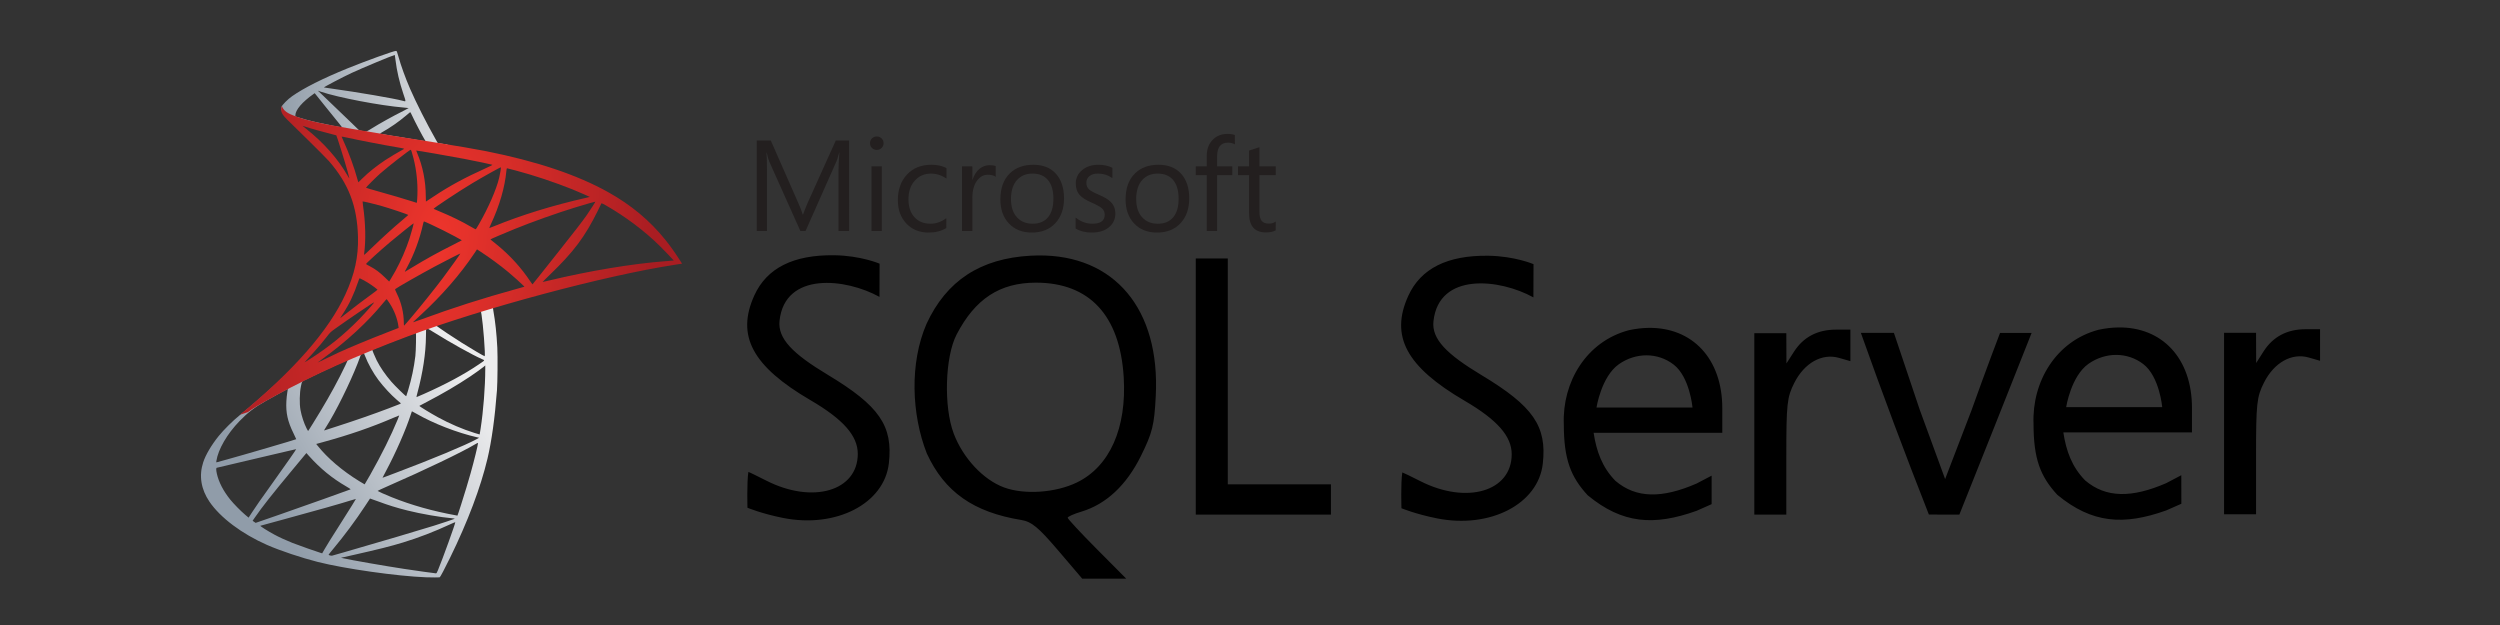 <?xml version="1.0" encoding="UTF-8" standalone="no"?>
<svg xmlns:rdf="http://www.w3.org/1999/02/22-rdf-syntax-ns#" xmlns="http://www.w3.org/2000/svg" height="50" width="200" version="1.1" xmlns:cc="http://creativecommons.org/ns#" xmlns:xlink="http://www.w3.org/1999/xlink" xmlns:dc="http://purl.org/dc/elements/1.1/">
 <rect width="100%" height="100%" fill="#333333" stroke="none"/>
 <defs>
  <linearGradient id="b" y2="-258.96" gradientUnits="userSpaceOnUse" y1="-29.89" gradientTransform="matrix(.381 0 0 .381 469.54 593.27)" x2="-23.847" x1="-411.53">
   <stop stop-color="#909ca9" offset="0"/>
   <stop stop-color="#ededee" offset="1"/>
  </linearGradient>
  <linearGradient id="c" y2="-889.06" gradientUnits="userSpaceOnUse" y1="-889.06" gradientTransform="matrix(.381 0 0 .381 469.54 593.27)" x2="-135.86" x1="-447.8">
   <stop stop-color="#939fab" offset="0"/>
   <stop stop-color="#dcdee1" offset="1"/>
  </linearGradient>
  <radialGradient id="a" gradientUnits="userSpaceOnUse" cx="-1259.1" cy="-245.43" r="414.16" gradientTransform="matrix(-.366 -.055 .111 -.732 -23.142 105.82)">
   <stop stop-color="#ee352c" offset="0"/>
   <stop stop-color="#a91d22" offset="1"/>
  </radialGradient>
 </defs>
 <g transform="translate(7.947 -724.04)">
  <g transform="matrix(.19 0 0 .19 -89.539 657.42)">
   <path d="m780.7 458.11c-17.239-0.242-28.431 5.402-33.661 16.92-7.709 16.976-0.834 29.806 23.683 44.124 13.772 8.043 19.88 14.972 19.88 22.56 0 15.658-18.948 21.217-38.484 11.305-3.97-2.014-7.373-3.672-7.58-3.675-0.694 4.435-0.383 15.082-0.383 15.082s5.976 2.493 14.98 4.287c22.349 4.454 42.643-6.03 44.558-23.019 1.781-15.804-4.022-24.197-25.826-37.311-14.599-8.78-21.035-15.158-20.212-22.713 2.266-20.791 27.935-17.867 42.083-10.029l0.051-13.985s-7.872-3.39-19.089-3.547zm85.901 0.076c-1.036 0.009-2.103 0.044-3.164 0.102-21.181 1.153-35.476 10.493-43.895 28.71-7.143 16.483-6.349 38.047 0.128 54.562 7.478 16.195 19.639 24.749 39.837 28.021 4.251 0.689 7.162 3.087 15.414 12.76l10.183 11.943h18.528l-12.326-12.403c-6.779-6.814-12.326-12.775-12.326-13.245 0-0.47 2.596-1.627 5.768-2.578 10.416-3.121 18.987-11.138 25.061-23.428 4.859-9.832 5.609-12.863 6.252-25.163 1.918-36.661-17.357-59.569-49.458-59.283v-0zm189.46 0.128c-17.239-0.242-28.456 5.402-33.687 16.92-7.709 16.976-0.809 29.806 23.708 44.124 13.772 8.043 19.855 14.946 19.855 22.534 0 15.658-18.923 21.243-38.459 11.331-3.97-2.014-7.399-3.672-7.605-3.675-0.694 4.435-0.357 15.082-0.357 15.082s5.951 2.468 14.955 4.262c22.349 4.454 42.643-6.03 44.558-23.019 1.781-15.804-4.022-24.197-25.826-37.311-14.599-8.78-21.035-15.133-20.212-22.687 2.266-20.791 27.935-17.867 42.083-10.029l0.051-13.985s-7.847-3.39-19.064-3.547zm-123.15 1.148v53.924 53.924h28.455 28.455v-5.232-7.529h-43.435v-46.396-48.693h-6.737-6.737zm-67.297 10.183c22.514 0 35.337 13.771 36.953 39.684 1.341 21.503-5.874 37.75-19.727 44.456-8.964 4.34-22.063 5.237-30.624 2.093-8.787-3.227-17.327-12.375-21.233-22.738-4.268-11.325-3.653-32.253 1.225-41.649 7.807-15.036 18.214-21.845 33.406-21.845zm455.69 18.859c-2.631 0.042-5.398 0.36-8.243 0.97-17.951 4.71-28.089 21.882-27.409 39.582 0.011 14.851 2.891 22.191 10.029 29.935 14.616 12.052 27.902 12.958 45.834 6.559 3.093-1.328 6.38-2.807 6.38-2.807l-0.025-12.02-6.354 3.343c-14.471 6.275-25.389 6.288-34.12-1.148-5.599-5.711-7.993-12.409-9.187-20.212h27.077 27.077v-10.336c0-20.946-12.645-34.157-31.058-33.865zm-197.78 0.179c-2.631 0.042-5.373 0.36-8.217 0.97-17.951 4.71-28.114 21.856-27.434 39.556 0.011 14.851 2.916 22.216 10.055 29.961 14.616 12.052 27.876 12.958 45.809 6.559 3.093-1.328 6.38-2.833 6.38-2.833v-11.994l-6.38 3.343c-14.471 6.275-25.389 6.288-34.12-1.148-5.599-5.711-7.993-12.434-9.187-20.238h27.102 27.077v-10.31c0-20.946-12.67-34.157-31.084-33.865zm276.72 0.561c-7.799 0-13.75 3.129-17.711 9.315l-3.139 4.925-0.025-6.354-0.025-6.38h-6.737-6.737v38.204 38.204h6.737 6.737v-24.397c0-22.323 0.285-24.969 3.369-31.084 4.241-8.41 11.671-12.561 18.808-10.514l4.772 1.378v-6.661-6.635h-6.048-0zm-197.78 0.179c-7.799 0-13.724 3.129-17.686 9.315l-3.164 4.925-0.025-6.38-0.026-6.354h-6.737-6.737v38.204 38.178h6.737 6.737v-24.397c0-22.323 0.285-24.969 3.369-31.084 4.241-8.41 11.671-12.561 18.808-10.514l4.798 1.378v-6.635-6.635h-6.074-0zm10.489 1.367c9.02 25.434 18.762 51.388 28.634 76.495 4.275 0.045 8.562 0.03 12.837 0.025l15.082-37.821 15.338-38.675h-13.296s-5.867 15.334-11.994 32.525l-11.127 29.001-10.693-29.205-10.872-32.345h-13.908zm107.57 9.275c4.024 0.015 7.995 1.297 11.356 3.879 6.814 5.235 7.962 18.119 7.962 18.119h-40.45s2.04-13.098 9.443-18.272c3.566-2.493 7.664-3.741 11.688-3.726zm-197.78 0.179c4.024 0.015 7.995 1.297 11.356 3.879 6.814 5.235 7.962 18.094 7.962 18.094h-40.424s2.04-13.073 9.442-18.247c3.566-2.493 7.639-3.741 11.663-3.726z"/>
   <g fill="#231f1f">
    <path d="m786.95 447.89h-4.461v-25.598c0-2.018 0.121-4.487 0.364-7.389h-0.104c-0.424 1.698-0.806 2.928-1.143 3.69l-12.994 29.297h-2.183l-13.029-29.081c-0.373-0.814-0.754-2.122-1.143-3.907h-0.104c0.139 1.525 0.217 4.002 0.217 7.441v25.546h-4.314v-38.125h5.908l11.695 26.586c0.884 2.001 1.464 3.526 1.733 4.574h0.182c0.762-2.088 1.369-3.647 1.836-4.678l11.937-26.482h5.605"/>
    <path d="m800.72 420.67v27.218h-4.357v-27.218h4.357zm0.745-9.754c0 0.797-0.286 1.464-0.84 2.018-0.554 0.546-1.239 0.823-2.036 0.823-0.78 0-1.447-0.269-2.01-0.797-0.554-0.528-0.832-1.213-0.832-2.044 0-0.806 0.277-1.473 0.832-2.01 0.563-0.546 1.23-0.814 2.01-0.814 0.797 0 1.481 0.268 2.036 0.814 0.554 0.537 0.84 1.204 0.84 2.01"/>
    <path d="m827.89 446.64c-2.088 1.273-4.582 1.914-7.467 1.914-3.898 0-7.043-1.291-9.442-3.881-2.339-2.521-3.508-5.761-3.508-9.728 0-4.47 1.282-8.074 3.846-10.82 2.555-2.746 6.003-4.123 10.326-4.123 2.374 0 4.47 0.459 6.298 1.386v4.461c-2.018-1.412-4.184-2.122-6.488-2.122-2.763 0-5.016 0.962-6.774 2.893-1.828 1.984-2.737 4.626-2.737 7.926 0 3.171 0.832 5.674 2.512 7.519 1.672 1.845 3.916 2.763 6.74 2.763 2.374 0 4.609-0.78 6.696-2.339"/>
    <path d="m848.68 425.08c-0.762-0.589-1.871-0.875-3.327-0.875-1.767 0-3.257 0.797-4.461 2.391-1.369 1.784-2.045 4.262-2.045 7.415v13.878h-4.366v-27.227h4.366v5.614h0.104c0.632-1.984 1.62-3.517 2.954-4.6 1.239-0.988 2.625-1.49 4.167-1.49 1.152 0 2.027 0.13 2.607 0.373"/>
    <path d="m872.97 434.33c0-3.491-0.788-6.151-2.365-7.978-1.525-1.75-3.656-2.634-6.41-2.634-2.712 0-4.877 0.892-6.506 2.659-1.724 1.897-2.582 4.583-2.582 8.056 0 3.266 0.823 5.813 2.469 7.641 1.655 1.837 3.855 2.755 6.618 2.755 2.876 0 5.059-0.927 6.566-2.789 1.473-1.81 2.209-4.375 2.209-7.71m4.47-0.156c0 4.34-1.23 7.822-3.673 10.447-2.443 2.616-5.743 3.933-9.884 3.933-4.098 0-7.337-1.317-9.737-3.933-2.339-2.538-3.508-5.882-3.508-10.023 0-4.739 1.334-8.394 3.994-10.984 2.46-2.408 5.761-3.612 9.884-3.612 4.063 0 7.234 1.256 9.503 3.777 2.278 2.512 3.422 5.977 3.422 10.395"/>
    <path d="m899.05 440.6c0 2.235-0.832 4.089-2.503 5.553-1.819 1.603-4.314 2.4-7.467 2.4-2.59 0-4.834-0.554-6.748-1.655v-4.678c2.122 1.741 4.479 2.607 7.069 2.607 3.456 0 5.18-1.265 5.18-3.803 0-1.065-0.381-1.94-1.143-2.634-0.762-0.693-2.244-1.516-4.461-2.495-2.287-0.996-3.907-2.018-4.869-3.084-1.152-1.256-1.724-2.902-1.724-4.92 0-2.27 0.892-4.149 2.686-5.648 1.784-1.499 4.089-2.244 6.913-2.244 2.157 0 4.098 0.424 5.821 1.273v4.383c-1.793-1.291-3.846-1.94-6.168-1.94-1.455 0-2.616 0.355-3.482 1.065-0.875 0.71-1.308 1.62-1.308 2.737 0 1.204 0.364 2.148 1.092 2.815 0.658 0.624 2.018 1.377 4.098 2.261 2.322 0.979 3.994 1.975 5.024 3.006 1.325 1.317 1.992 2.98 1.992 4.998"/>
    <path d="m925.69 434.33c0-3.491-0.788-6.151-2.365-7.978-1.525-1.75-3.664-2.634-6.41-2.634-2.711 0-4.877 0.892-6.514 2.659-1.715 1.897-2.573 4.583-2.573 8.056 0 3.266 0.823 5.813 2.469 7.641 1.655 1.837 3.855 2.755 6.618 2.755 2.876 0 5.059-0.927 6.566-2.789 1.473-1.81 2.209-4.375 2.209-7.71m4.47-0.156c0 4.34-1.23 7.822-3.673 10.447-2.443 2.616-5.744 3.933-9.893 3.933-4.089 0-7.329-1.317-9.728-3.933-2.339-2.538-3.508-5.882-3.508-10.023 0-4.739 1.334-8.394 3.994-10.984 2.46-2.408 5.752-3.612 9.884-3.612 4.063 0 7.225 1.256 9.503 3.777 2.278 2.512 3.422 5.977 3.422 10.395"/>
    <path d="m949.37 411.42c-0.849-0.476-1.819-0.719-2.902-0.719-3.041 0-4.565 1.923-4.565 5.769v4.201h6.376v3.699h-6.376v23.519h-4.366v-23.519h-4.626v-3.699h4.626v-4.409c0-2.997 0.936-5.345 2.789-7.051 1.603-1.464 3.56-2.2 5.882-2.2 1.343 0 2.4 0.156 3.162 0.476"/>
    <path d="m966.58 447.62c-1.031 0.589-2.391 0.875-4.098 0.875-4.747 0-7.121-2.668-7.121-8.022v-16.113h-4.678v-3.699h4.678v-6.644c1.377-0.442 2.833-0.91 4.357-1.403v8.048h6.861v3.699h-6.861v15.368c0 1.828 0.311 3.119 0.936 3.89 0.615 0.771 1.655 1.161 3.11 1.161 1.074 0 2.018-0.294 2.815-0.884"/>
   </g>
  </g>
  <g transform="matrix(.112 0 0 .112 -18.933 703.62)">
   <path d="m458.6 394.27-75.344 24.57-65.501 28.932-18.35 4.85c-4.652 4.422-9.589 8.914-14.847 13.489-5.779 5.029-11.215 9.587-15.348 12.881-4.602 3.668-11.445 10.458-14.942 14.811-5.204 6.477-9.273 13.384-11.022 18.696-3.148 9.557-1.614 19.236 4.457 28.169 7.755 11.411 23.192 23.005 41.145 30.898 9.158 4.026 24.612 9.216 36.2 12.142 19.312 4.877 56.635 10.175 77.191 10.963 4.169 0.16 9.719 0.145 9.974-0.024 0.451-0.298 3.651-6.357 7.364-13.942 12.633-25.806 21.773-49.999 26.691-70.661 2.978-12.511 5.3-29.194 6.804-48.974 0.421-5.541 0.574-24.021 0.25-30.302-0.527-10.221-1.427-18.552-2.872-26.727-0.212-1.198-0.29-2.252-0.179-2.347 0.209-0.18 0.921-0.408 10.176-3.098l-1.847-4.325zm-17.218 10.105c0.685 0 2.506 17.461 2.979 28.538 0.101 2.354 0.08 3.861-0.06 3.861-0.45 0-9.649-5.402-16.17-9.497-5.695-3.576-16.501-10.757-18.219-12.106-0.542-0.426-0.485-0.446 4.171-2.05 7.921-2.728 26.701-8.746 27.299-8.746zm-38.381 12.595c0.487-0.001 1.812 0.73 4.945 2.693 11.752 7.362 27.665 16.219 34.484 19.196 2.114 0.923 2.356 0.566-2.514 3.873-10.381 7.049-23.286 13.981-39.132 21.019-2.762 1.227-5.101 2.228-5.195 2.228s0.214-1.401 0.679-3.122c3.838-14.199 6.005-28.531 6.065-40.025 0.03-5.685 0.032-5.715 0.572-5.851 0.025-0.006 0.063-0.012 0.095-0.012zm-7.9 3.015c0.34 0.342 0.094 13.08-0.322 16.551-0.997 8.327-2.626 16.028-5.231 24.785-0.622 2.092-1.206 3.896-1.299 4.004-0.226 0.262-8.016-7.327-10.605-10.331-4.424-5.132-7.924-10.23-10.474-15.252-1.296-2.553-3.362-7.593-3.17-7.733 0.875-0.635 30.886-12.238 31.1-12.023zm-37.213 14.668c0.07 0.007 0.124 0.026 0.155 0.06 0.112 0.124 0.509 1.049 0.882 2.061 1.814 4.928 5.894 12.249 9.437 16.932 3.868 5.113 8.911 10.561 13.131 14.18 1.355 1.162 2.619 2.246 2.8 2.407 0.361 0.32 0.483 0.266-8.806 3.789-10.765 4.083-22.489 8.172-35.95 12.524-5.13 1.658-9.471 3.059-9.64 3.122-0.513 0.19-0.355-0.126 1.144-2.467 6.688-10.442 16.821-30.868 22.485-45.316 0.983-2.506 1.918-5.015 2.085-5.577 0.246-0.824 0.489-1.105 1.263-1.454 0.428-0.193 0.803-0.283 1.013-0.262zm-11.403 4.707c0.152 0.133-2.736 6.231-5.577 11.773-5.51 10.748-11.584 21.325-19.649 34.234-1.391 2.227-2.674 4.264-2.848 4.516-0.286 0.416-0.404 0.279-1.287-1.478-1.931-3.84-3.548-8.685-4.385-13.191-0.828-4.459-0.687-12.18 0.31-16.968 0.741-3.558 0.708-3.479 2.383-4.337 7.242-3.712 30.817-14.757 31.053-14.549zm98.222 3.992v2.419c-0.012 12.705-1.368 30.098-3.336 42.79-0.345 2.227-0.644 4.064-0.667 4.087-0.023 0.022-1.628-0.448-3.563-1.049-8.549-2.654-17.817-6.619-26.179-11.201-5.537-3.034-13.546-7.95-13.322-8.174 0.061-0.061 2.42-1.311 5.243-2.776 11.181-5.804 21.862-12.061 31.148-18.267 3.484-2.329 8.697-6.097 9.854-7.114l0.822-0.715zm-141.23 16.837c0.232-0.011 0.173 0.429-0.191 2.526-0.253 1.458-0.539 4.213-0.643 6.113-0.458 8.328 0.892 14.472 5.028 22.878 1.15 2.337 2.049 4.286 2.002 4.325-0.414 0.347-38.075 11.367-49.915 14.609-3.51 0.961-6.577 1.807-6.828 1.883-0.411 0.124-0.447 0.034-0.298-0.929 1.297-8.355 7.67-19.321 16.575-28.526 5.92-6.12 10.66-9.745 18.72-14.347 5.784-3.302 14.768-8.258 15.431-8.508 0.045-0.017 0.086-0.022 0.119-0.024zm88.832 15.908c0.036-0.043 1.431 0.704 3.098 1.668 12.165 7.035 29.139 13.634 43.612 16.944l1.311 0.298-1.799 1.001c-7.56 4.195-32.457 14.554-57.887 24.094-3.712 1.393-7.335 2.758-8.043 3.038-0.709 0.281-1.287 0.473-1.287 0.417 0-0.056 1.049-2.075 2.336-4.48 7.139-13.348 14.265-29.569 17.921-40.824 0.373-1.147 0.703-2.114 0.739-2.157zm-9.056 2.967c0.039 0.039-0.406 1.235-0.989 2.645-4.963 12.001-11.465 25.093-19.756 39.799-2.11 3.743-3.889 6.798-3.956 6.792-0.068-0.006-1.784-1.022-3.813-2.264-12.077-7.393-22.762-16.494-29.778-25.345l-1.001-1.251 5.207-1.43c18.574-5.088 34.325-10.53 49.987-17.278 2.218-0.956 4.06-1.707 4.099-1.668zm56.255 19.637c0.027 0.006 0.036 0.024 0.036 0.048 0 1.266-2.873 12.981-5.267 21.46-2.008 7.112-3.694 12.676-6.816 22.533-1.379 4.354-2.563 7.907-2.633 7.888s-0.401-0.082-0.739-0.143c-16.919-3.062-32.073-7.332-46.269-13.036-3.971-1.596-9.707-4.136-10.009-4.433-0.103-0.1 3.327-1.716 7.614-3.587 25.927-11.312 52.79-24.194 61.974-29.718 1.105-0.664 1.922-1.051 2.109-1.013zm-129.86 4.445c0.139 0.132-7.113 10.513-17.242 24.69-3.521 4.927-7.656 10.735-9.187 12.905-1.531 2.17-3.847 5.605-5.16 7.638l-2.395 3.694-2.55-2.145c-2.992-2.512-8.229-7.846-10.605-10.808-4.889-6.094-8.201-12.508-9.509-18.398-0.604-2.719-0.621-4.105-0.048-4.278 0.829-0.25 16.038-3.83 30.302-7.138 7.923-1.837 17.083-3.988 20.364-4.778 3.281-0.791 5.997-1.413 6.029-1.382zm7.293 2.788 1.835 2.05c8.204 9.139 16.547 15.959 26.727 21.842 1.797 1.039 3.167 1.942 3.05 2.014-0.424 0.262-35.202 12.627-51.286 18.231-9.071 3.16-16.522 5.737-16.563 5.731-0.041-0.006-0.555-0.342-1.132-0.751l-1.049-0.751 1.644-2.371c5.337-7.73 12.041-16.231 26.715-33.889l10.057-12.106zm45.447 32.482c0.04-0.05 2.583 0.851 5.66 2.002 7.417 2.773 13.238 4.582 21.115 6.554 9.674 2.421 23.655 4.843 31.934 5.541 1.271 0.107 1.92 0.252 1.716 0.381-0.384 0.243-8.767 3.043-14.93 4.981-9.783 3.075-39.681 11.908-64.059 18.922-4.522 1.301-8.389 2.401-8.591 2.443-0.546 0.114-2.455-0.387-2.455-0.643 0-0.122 1.367-1.852 3.027-3.837 8.194-9.801 16.334-20.748 23.129-31.1 1.858-2.831 3.415-5.193 3.455-5.243zm-10.069 0.286c0.073 0.073-3.966 6.541-11.07 17.731-2.999 4.725-6.401 10.103-7.567 11.952-1.166 1.849-2.874 4.658-3.789 6.256l-1.668 2.907-0.846-0.226c-2.041-0.553-16.441-5.64-20.245-7.149-4.715-1.871-9.628-4.131-13.25-6.089-4.527-2.447-10.269-6.077-9.819-6.22 0.13-0.041 7.92-2.173 17.302-4.731 24.958-6.803 38.763-10.711 47.818-13.536 1.692-0.528 3.102-0.926 3.134-0.894zm70.887 16.623c0.054-0.012 0.079-0.012 0.083 0 0.236 0.59-9.003 26.181-12.381 34.294-0.756 1.817-1.036 2.257-1.43 2.24-0.956-0.042-14.353-1.915-22.461-3.146-14.194-2.155-37.97-6.307-43.969-7.674l-1.394-0.31 8.508-1.918c18.236-4.109 26.994-6.312 35.878-9.032 11.205-3.43 22.301-7.707 33.507-12.917 1.772-0.824 3.282-1.455 3.658-1.537z" fill="url(#b)"/>
   <path d="m380.95 218.68c-1.26-0.147-21.481 7.138-34.472 12.416-17.604 7.152-31.272 14.004-39.703 19.923-3.139 2.203-7.085 6.165-7.662 7.686-0.216 0.569-0.317 1.234-0.322 1.918l7.65 7.221 18.148 5.791 43.231 7.721 49.415 8.496 0.5-4.242c-0.149-0.024-0.291-0.048-0.441-0.071l-6.506-1.025-1.323-2.324c-6.716-11.851-14.138-26.515-18.446-36.439-3.336-7.685-6.54-16.538-8.317-22.95-1.056-3.808-1.165-4.054-1.752-4.123zm-0.953 2.931c0.05-0.009 0.076-0.009 0.083 0 0.04 0.048 0.27 1.637 0.5 3.527 0.973 7.959 2.754 15.678 5.541 23.987 2.1 6.261 2.13 5.893-0.369 5.195-5.811-1.622-31.845-6.091-50.678-8.698-3.034-0.42-5.56-0.794-5.6-0.834-0.239-0.239 13.582-7.48 19.709-10.331 7.858-3.656 29.256-12.565 30.814-12.845zm-54.872 25.488 2.204 0.751c12.091 4.116 42.398 9.905 59.15 11.296 1.89 0.157 3.479 0.325 3.527 0.369 0.048 0.044-1.557 0.902-3.563 1.907-8.081 4.048-16.976 8.982-23.129 12.833-1.807 1.131-3.464 2.043-3.682 2.026-0.218-0.017-1.41-0.209-2.657-0.417l-2.276-0.369-5.72-5.553c-10.041-9.718-17.88-17.236-20.912-20.078l-2.943-2.764zm-2.24 1.787 8.007 9.997c4.408 5.499 8.826 10.956 9.807 12.13 0.981 1.174 1.74 2.17 1.692 2.204-0.227 0.166-11.605-2.049-17.635-3.432-6.19-1.419-8.751-2.099-12.583-3.325l-3.122-1.001 0.012-0.775c0.04-3.84 4.88-9.505 13.095-15.3l0.727-0.5zm68.194 13.62c0.24 0.019 0.494 0.507 1.204 2.061 1.942 4.255 7.988 15.786 9.449 18.017 0.481 0.735 1.244 0.784-6.78-0.512-19.285-3.115-25.524-4.158-25.524-4.278 0-0.073 0.578-0.452 1.287-0.846 5.972-3.321 11.998-7.501 17.361-12.023 1.282-1.081 2.515-2.111 2.741-2.3 0.093-0.077 0.182-0.125 0.262-0.119z" fill="url(#c)"/>
   <path d="m299.45 257.94s-1.251 1.984-0.071 4.933c0.73 1.825 2.922 4.017 5.338 6.339 0 0 25.307 24.686 28.407 28.264 14.022 16.183 20.111 32.115 20.674 54.11 0.361 14.115-2.361 26.522-8.973 40.943-11.85 25.846-36.818 54.349-75.379 86.044l5.66-1.871c3.638-2.725 8.579-5.636 20.233-12.011 26.84-14.681 56.98-28.185 94.004-42.099 53.268-20.018 140.89-43.506 190.75-51.143l5.195-0.798-0.798-1.251c-4.559-7.086-7.671-11.455-11.415-16.086-10.935-13.523-24.174-24.557-40.395-33.638-22.29-12.479-51.2-22.177-87.748-29.444-6.909-1.374-22.04-3.968-34.353-5.886-26.082-4.065-42.904-6.809-61.486-10.045-6.662-1.156-16.609-2.826-23.212-4.254-3.441-0.744-9.979-2.29-15.062-4.04-4.196-1.652-10.104-3.249-11.368-8.067zm14.668 14.239c0.035-0.032 0.986 0.262 2.145 0.655 2.136 0.725 4.954 1.574 8.234 2.49 2.298 0.642 4.824 1.316 7.507 2.002 3.424 0.875 6.255 1.627 6.292 1.668 0.379 0.426 6.13 18.78 8.091 25.822 0.749 2.688 1.317 4.927 1.263 4.981s-0.692-0.936-1.406-2.192c-6.653-11.7-17.189-23.598-29.372-33.174-1.519-1.194-2.752-2.207-2.752-2.252zm28.038 7.745c0.293-0.02 1.556 0.191 3.062 0.524 9.702 2.146 27.026 5.49 38.166 7.364 1.856 0.312 3.384 0.648 3.384 0.751 0 0.102-0.693 0.541-1.537 0.965-1.869 0.94-9.433 5.468-11.963 7.161-6.317 4.228-11.997 8.754-16.134 12.869-1.662 1.654-3.053 3.003-3.098 3.003s-0.335-0.964-0.643-2.145c-2.068-7.927-6.344-19.633-10.176-27.871-0.617-1.326-1.12-2.495-1.12-2.598 0-0.013 0.018-0.021 0.06-0.024zm49.32 9.378c0.325 0.108 0.938 2.023 2.026 6.327 2.082 8.242 3.051 17.497 2.729 26.06-0.09 2.383-0.241 4.596-0.334 4.921l-0.179 0.596-2.943-0.953c-6.067-1.939-15.98-4.858-24.475-7.209-4.826-1.336-8.782-2.528-8.782-2.645 0-0.353 7.042-7.393 10.069-10.069 5.782-5.112 21.338-17.212 21.889-17.028zm3.92 0.56c0.176-0.163 23.568 3.887 34.198 5.922 7.924 1.517 19.387 3.918 20.078 4.206 0.334 0.139-0.853 0.786-4.659 2.502-15.056 6.789-26.209 12.849-37.296 20.269-2.921 1.954-5.347 3.551-5.398 3.551-0.051 0-0.094-1.631-0.095-3.622-0.008-10.812-2.166-21.725-6.125-30.945-0.426-0.992-0.746-1.843-0.703-1.883zm60.485 11.963c0.181 0.181-0.586 4.794-1.251 7.519-2.07 8.481-7.555 21.068-14.323 32.9-1.193 2.085-2.259 3.823-2.383 3.861-0.124 0.038-1.665-0.773-3.42-1.799-6.618-3.871-14.112-7.533-22.342-10.927-2.295-0.946-4.249-1.789-4.349-1.883-0.375-0.352 17.913-12.46 27.609-18.279 7.755-4.654 20.242-11.609 20.459-11.392zm4.325 0.679c0.527 0 10.901 2.828 16.265 4.433 13.362 3.996 28.775 9.627 38.774 14.168l4.159 1.883-2.931 0.679c-24.466 5.62-45.435 12.106-65.632 20.305-1.678 0.681-3.139 1.239-3.241 1.239-0.102 0 0.433-1.298 1.18-2.884 6.071-12.899 9.992-26.435 11.01-37.928 0.093-1.046 0.282-1.895 0.417-1.895zm-103.12 23.701c0.166-0.164 8.062 1.686 12.369 2.896 6.473 1.817 20.248 6.427 20.257 6.78 0 0.069-1.518 1.392-3.372 2.943-7.447 6.231-14.631 12.745-23.236 21.055-2.551 2.464-4.719 4.468-4.826 4.468-0.107 0-0.155-0.36-0.095-0.798 1.296-9.566 1.018-21.85-0.786-34.353-0.229-1.585-0.367-2.934-0.31-2.991zm166.27 0.155c0.118 0.118-3.663 6.029-6.018 9.402-3.435 4.92-8.414 11.38-19.756 25.643-5.958 7.492-12.679 15.97-14.942 18.839-2.264 2.869-4.164 5.219-4.218 5.219-0.054 0-0.785-1.027-1.621-2.276-6.394-9.552-13.982-17.943-23.033-25.476-1.689-1.406-3.595-2.947-4.23-3.42-0.635-0.472-1.153-0.91-1.156-0.977-0.006-0.156 9.661-4.302 17.04-7.304 12.845-5.227 30.402-11.486 43.54-15.514 6.928-2.124 14.289-4.24 14.394-4.135zm4.361 1.144c0.207-0.042 1.586 0.625 3.241 1.573 13.837 7.926 27.397 18.105 38.059 28.574 3.033 2.978 10.453 10.696 10.343 10.76-0.028 0.016-2.591 0.219-5.696 0.453-23.978 1.803-54.635 6.904-84.149 14.001-2.005 0.482-3.737 0.882-3.849 0.882s2.083-2.202 4.874-4.886c17.333-16.663 25.24-27.185 34.544-45.983 1.386-2.8 2.561-5.215 2.61-5.362 0.003-0.009 0.01-0.009 0.024-0.012zm-126.73 12.99c0.792 0.178 8.184 3.617 13.763 6.411 5.102 2.555 12.829 6.669 13.215 7.03 0.048 0.045-2.674 1.467-6.053 3.158-10.699 5.353-19.864 10.408-29.432 16.253-2.729 1.667-5.016 3.039-5.088 3.039-0.239 0-0.145-0.206 1.382-3.003 5.095-9.332 9.206-20.474 11.57-31.362 0.211-0.972 0.465-1.565 0.643-1.525zm-7.447 1.335c0.154 0.154-1.764 7.2-2.979 10.963-2.33 7.217-6.271 16.288-10.057 23.117-0.889 1.604-2.253 3.951-3.027 5.219l-1.406 2.3-3.193-3.086c-3.711-3.598-6.734-5.832-10.593-7.817-1.517-0.78-2.751-1.502-2.753-1.609-0.007-0.469 9.708-9.305 17.206-15.645 5.367-4.539 16.664-13.578 16.801-13.441zm45.256 18.612 2.776 1.799c6.369 4.135 13.911 9.698 19.661 14.49 3.222 2.685 9.485 8.293 10.772 9.652l0.691 0.727-4.611 1.287c-26.082 7.236-46.232 13.678-69.743 22.318-2.609 0.959-4.862 1.752-5.017 1.752-0.324 0-0.647 0.298 5.219-5.1 15.038-13.839 28.323-29.087 38.25-43.922l2.002-3.003zm-11.892 2.979c0.136 0.136-7.707 11.122-12.369 17.326-5.577 7.422-15.508 19.829-22.342 27.907-2.855 3.375-5.301 6.175-5.434 6.22-0.145 0.049-0.236-0.777-0.238-2.085-0.013-6.892-1.757-14.258-4.838-20.495-1.301-2.634-1.519-3.272-1.251-3.515 1.072-0.972 17.663-10.432 28.121-16.039 7.184-3.851 18.214-9.455 18.35-9.318zm-71.924 17.623c0.142 0 1.473 0.669 2.955 1.49 3.631 2.011 6.893 4.225 9.771 6.625 0.111 0.093-1.379 1.31-3.313 2.705-5.397 3.894-13.614 10.096-18.374 13.882-5.022 3.994-5.188 4.117-4.623 3.253 3.761-5.752 5.652-9.008 7.626-13.167 1.755-3.697 3.505-8.086 4.754-11.904 0.519-1.586 1.061-2.884 1.204-2.884zm19.161 15.038c0.259-0.032 0.628 0.451 2.169 2.753 3.247 4.851 5.733 11.32 6.375 16.587l0.131 1.132-7.781 3.015c-13.967 5.42-26.824 10.763-35.509 14.74-2.43 1.113-6.72 3.162-9.521 4.564-2.801 1.401-5.088 2.503-5.088 2.443s1.759-1.383 3.908-2.943c17.045-12.374 31.742-25.922 42.813-39.465 1.184-1.448 2.26-2.705 2.395-2.788 0.036-0.022 0.07-0.031 0.107-0.036zm-8.841 2.192c0.225 0.225-6.289 7.593-10.677 12.071-10.981 11.208-21.868 19.995-35.354 28.55-1.687 1.07-3.229 2.038-3.432 2.157-0.37 0.217 0.12-0.34 6.041-6.792 3.732-4.066 6.588-7.441 9.831-11.654 2.135-2.774 2.543-3.163 5.672-5.422 8.427-6.083 27.695-19.135 27.919-18.91z" fill="url(#a)"/>
  </g>
 </g>
</svg>
